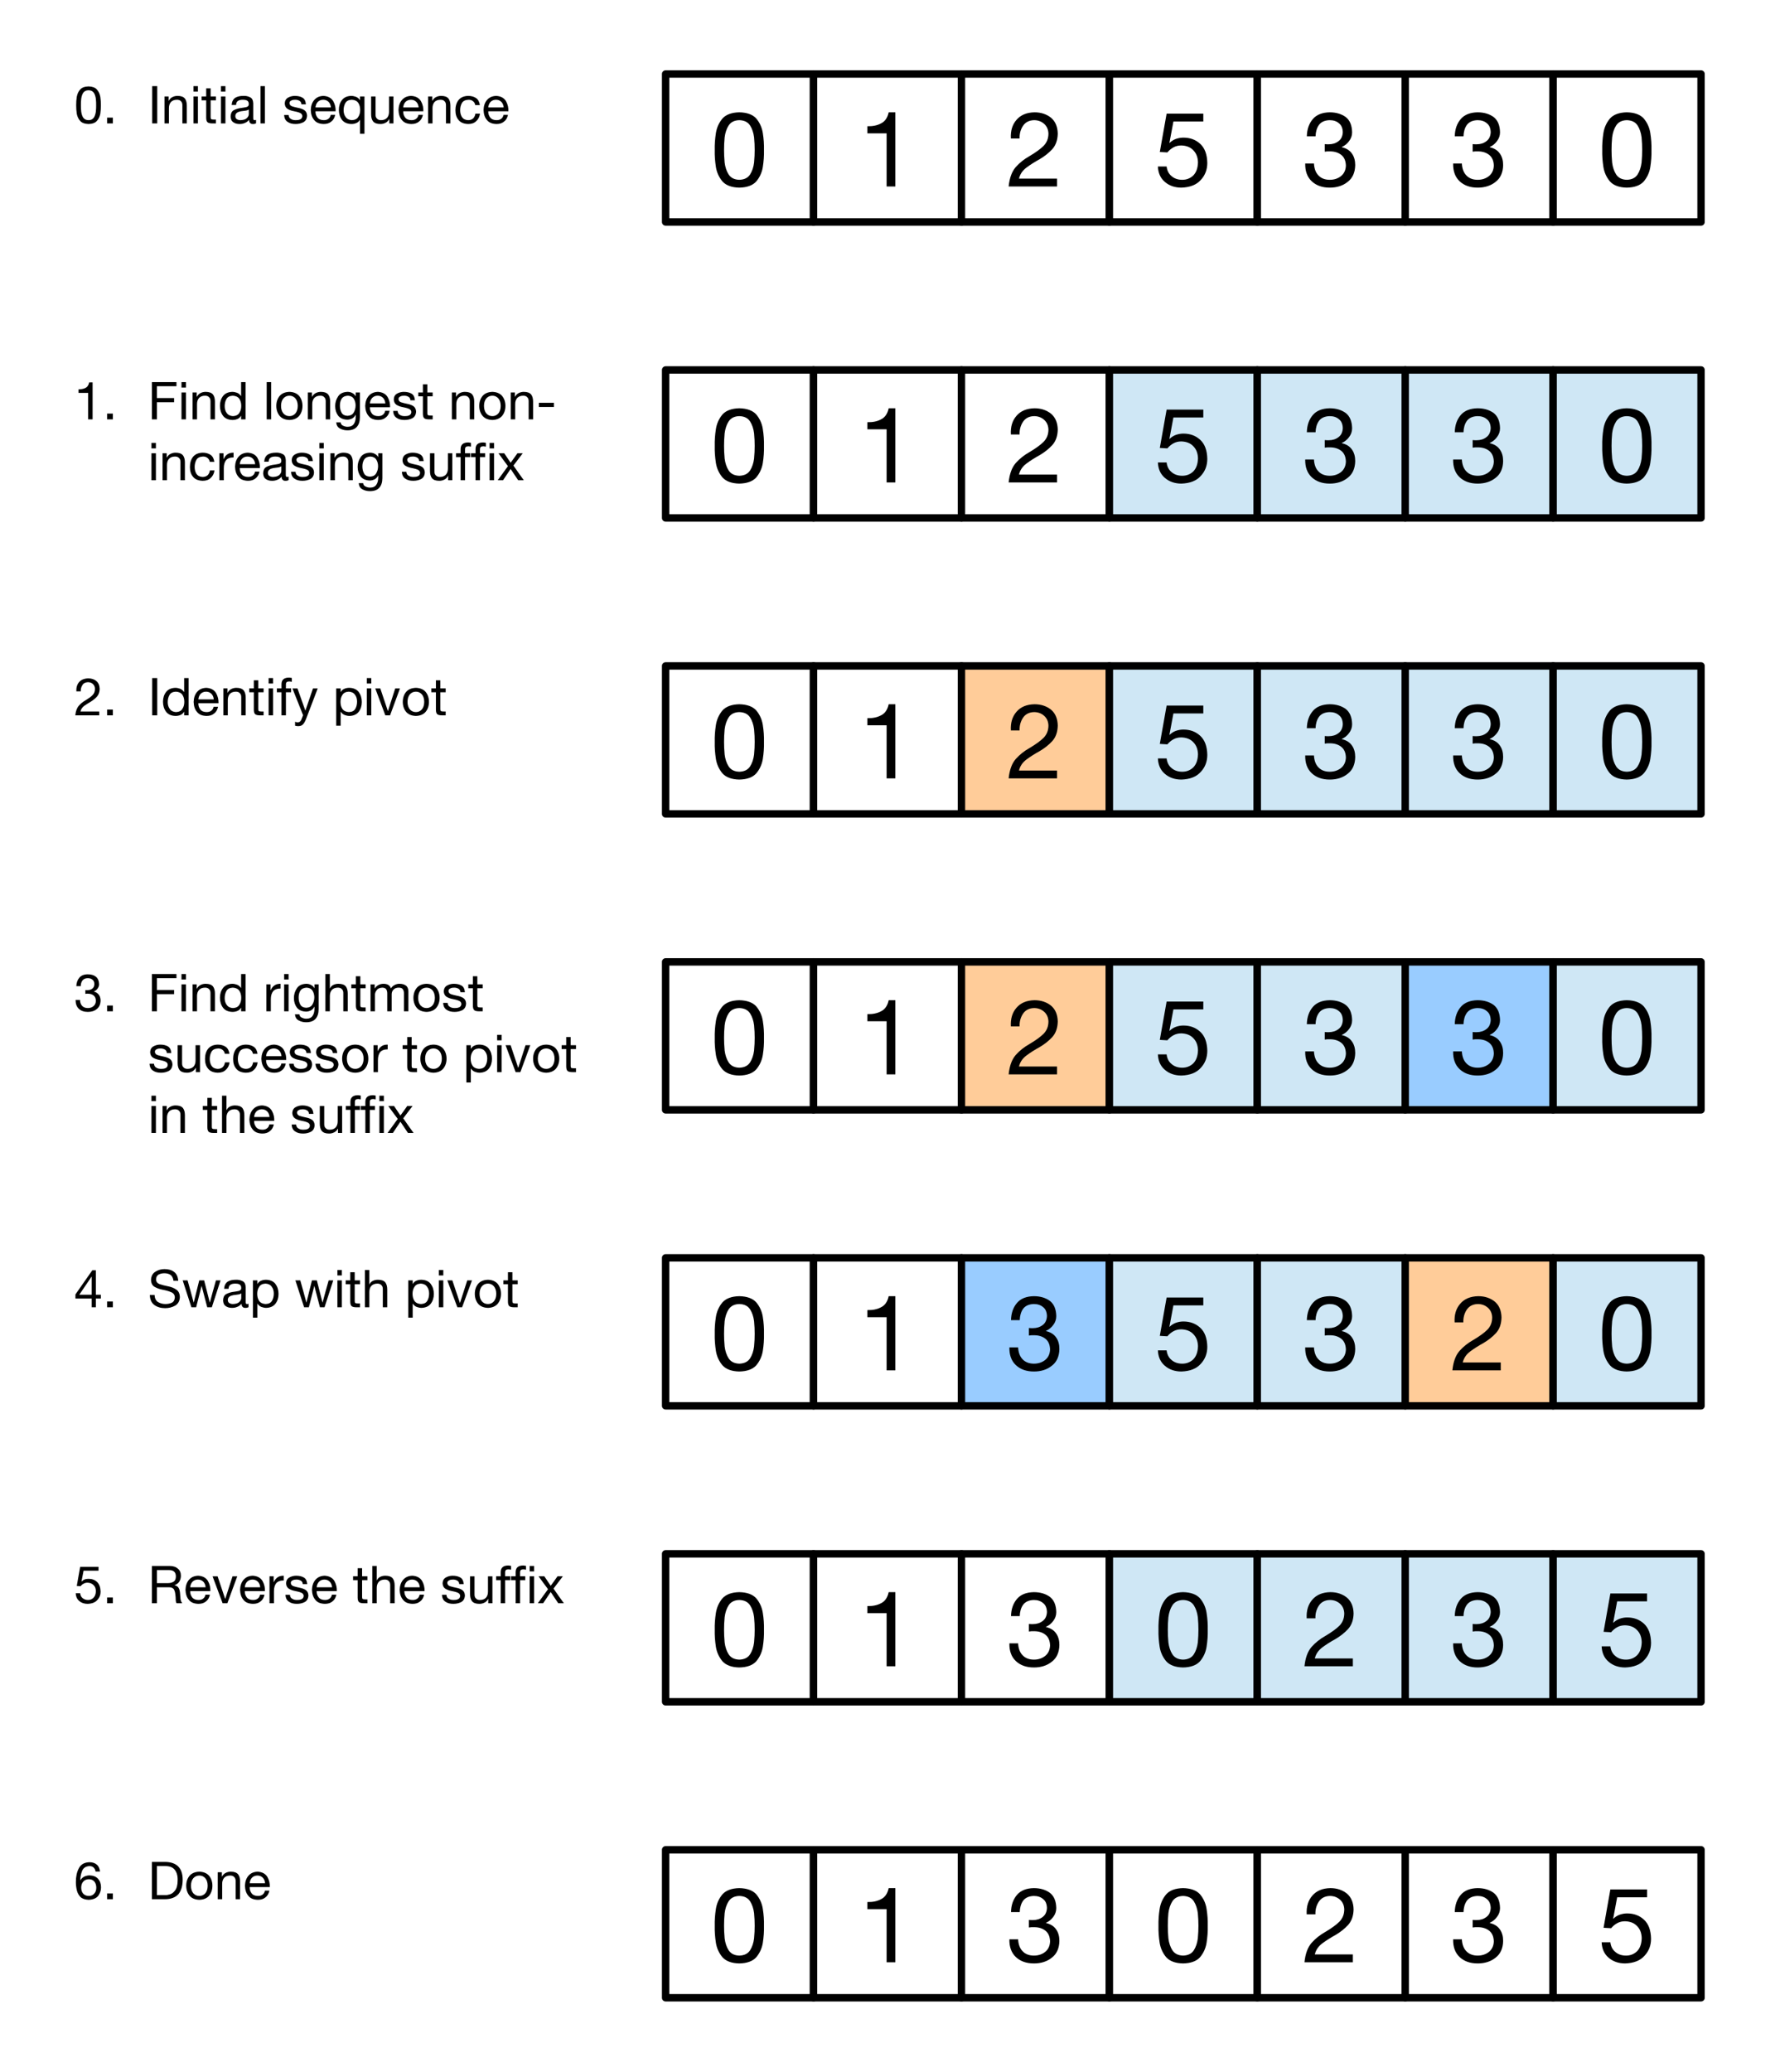 <?xml version="1.0" encoding="UTF-8"?>
<!DOCTYPE svg PUBLIC "-//W3C//DTD SVG 1.1//EN" "http://www.w3.org/Graphics/SVG/1.1/DTD/svg11.dtd">
<!-- Article: https://www.nayuki.io/page/next-lexicographical-permutation-algorithm -->
<svg xmlns="http://www.w3.org/2000/svg" version="1.1" viewBox="0 0 12000 14000" fill="none" stroke="none">
	<rect x="0" y="0" width="12000" height="14000" fill="#FFFFFF"/>
	
	<defs>
		<rect id="sqr" x="4500" y="500" width="1000" height="1000" stroke="#000000" stroke-width="50" stroke-linejoin="round"/>
		<path id="0" fill="#000000" d="M4832,1014C4831,1052,4834,1090,4840,1129,4846,1167,4862,1200,4885,1227,4909,1253,4947,1267,4998,1268,5050,1267,5088,1253,5112,1227,5135,1200,5151,1167,5157,1129,5163,1090,5166,1052,5165,1014,5166,976,5163,937,5157,899,5151,860,5135,827,5112,800,5088,774,5050,760,4998,759,4947,760,4909,774,4885,800,4862,827,4846,860,4840,899,4834,937,4831,976,4832,1014ZM4895,1013C4895,987,4896,959,4899,928,4903,897,4912,870,4926,848,4941,825,4965,813,4998,812,5032,813,5056,825,5071,848,5085,870,5094,897,5098,928,5101,959,5102,987,5102,1013,5102,1039,5101,1068,5098,1099,5094,1130,5085,1157,5071,1179,5056,1202,5032,1214,4998,1215,4965,1214,4941,1202,4926,1179,4912,1157,4903,1130,4899,1099,4896,1068,4895,1039,4895,1013Z"/>
		<path id="1" fill="#000000" d="M5053,759L5008,759C5000,796,4983,821,4956,834,4930,848,4899,854,4864,853L4864,901,4994,901,4994,1260,5053,1260,5053,759Z"/>
		<path id="2" fill="#000000" d="M4893,936C4892,905,4899,877,4915,852,4931,827,4956,813,4991,812,5018,812,5041,821,5059,837,5077,853,5087,875,5088,902,5088,936,5077,963,5056,985,5034,1007,5002,1030,4960,1055,4924,1075,4893,1100,4867,1129,4841,1159,4825,1202,4819,1260L5146,1260,5146,1207,4889,1207C4896,1177,4913,1152,4940,1132,4967,1112,4997,1093,5030,1075,5062,1056,5090,1034,5114,1008,5138,981,5150,947,5151,903,5150,856,5135,821,5106,796,5076,772,5039,759,4994,759,4941,760,4900,777,4872,810,4844,842,4831,884,4834,936L4893,936Z"/>
		<path id="3" fill="#000000" d="M4956,1025C4962,1024,4968,1024,4974,1023,4980,1023,4986,1023,4992,1023,5022,1023,5048,1031,5068,1047,5088,1063,5098,1087,5099,1119,5098,1149,5087,1173,5066,1190,5046,1206,5020,1215,4990,1215,4956,1215,4930,1204,4912,1184,4894,1165,4885,1138,4883,1105L4824,1105C4823,1157,4838,1197,4868,1225,4898,1253,4938,1268,4990,1268,5038,1268,5079,1255,5111,1229,5144,1204,5161,1166,5162,1116,5162,1085,5155,1059,5140,1038,5125,1016,5102,1002,5072,995L5072,993C5092,984,5108,971,5121,953,5134,936,5141,916,5141,894,5140,847,5126,813,5098,791,5069,770,5033,759,4989,759,4939,760,4901,775,4876,804,4850,834,4836,873,4835,921L4894,921C4895,891,4902,865,4917,844,4932,824,4956,813,4989,812,5015,812,5036,819,5052,833,5069,846,5077,866,5078,893,5077,920,5067,941,5049,954,5031,968,5009,975,4983,975,4974,975,4965,975,4956,974L4956,1025Z"/>
		<path id="5" fill="#000000" d="M5135,768L4887,768,4841,1027,4892,1030C4904,1016,4918,1004,4933,996,4949,987,4967,983,4986,983,5020,984,5047,994,5067,1015,5088,1036,5098,1063,5099,1097,5098,1136,5087,1166,5067,1186,5047,1205,5022,1215,4993,1215,4962,1215,4938,1206,4919,1189,4900,1173,4890,1151,4887,1125L4828,1125C4830,1170,4846,1205,4876,1230,4905,1255,4943,1268,4987,1268,5045,1266,5089,1249,5118,1216,5148,1184,5162,1145,5162,1101,5161,1044,5145,1001,5115,973,5084,944,5046,930,5000,930,4983,930,4966,933,4949,939,4933,945,4919,954,4907,966L4906,965,4933,821,5135,821,5135,768Z"/>
		<g id="init-seq">
			<use href="#0" x="0"/>
			<use href="#1" x="1000"/>
			<use href="#2" x="2000"/>
			<use href="#5" x="3000"/>
			<use href="#3" x="4000"/>
			<use href="#3" x="5000"/>
			<use href="#0" x="6000"/>
		</g>
		
		<path id="sla" d="M0,0c-4,2,-7,2,-10,2c-4,0,-7,-2,-8,-5c-1,-3,-1,-8,-1,-15l0,-94c-1,-21,-8,-35,-22,-41c-14,-7,-29,-10,-46,-9c-21,0,-39,4,-54,13c-14,10,-22,25,-24,48l30,0c1,-14,5,-23,14,-28c8,-5,19,-7,32,-7c10,0,19,1,27,5c9,4,13,13,13,25c0,11,-6,17,-18,20c-12,2,-26,5,-43,7c-16,3,-30,8,-43,15c-12,8,-18,21,-19,41c1,18,6,31,18,39c11,8,25,12,43,12c12,0,24,-2,35,-7c11,-4,20,-11,29,-21c0,10,2,17,7,21c4,5,10,7,18,7c5,0,9,0,12,-1c4,-1,7,-2,10,-4l0,-23zM-49,-39c0,9,-4,18,-13,27c-9,9,-23,13,-43,14c-9,0,-17,-2,-24,-6c-7,-4,-11,-11,-11,-21c0,-11,4,-18,11,-23c7,-5,15,-8,26,-10c10,-1,20,-3,30,-4c10,-1,18,-4,24,-8l0,31z"/>
		<path id="slc" d="M0,0c-3,-21,-11,-37,-25,-47c-15,-10,-33,-15,-54,-15c-29,1,-50,10,-65,28c-14,18,-21,41,-21,69c0,28,7,50,22,67c14,17,36,25,64,26c23,0,41,-6,54,-19c14,-12,23,-29,26,-51l-31,0c-2,13,-7,24,-15,32c-9,8,-20,12,-35,12c-19,-1,-32,-8,-41,-21c-8,-13,-12,-28,-12,-46c0,-19,4,-35,12,-49c8,-14,23,-21,45,-22c12,0,22,3,30,10c8,6,13,15,15,26l31,0z"/>
		<path id="sld" d="M0,0l-30,0l0,94l-1,0c-7,-10,-16,-18,-27,-22c-11,-4,-22,-6,-32,-6c-27,1,-48,10,-62,28c-14,18,-21,40,-21,66c0,27,7,49,21,68c14,18,35,27,63,28c13,0,24,-2,35,-7c10,-4,18,-12,23,-21l1,0l0,24l30,0l0,-252zM-141,163c0,-19,4,-35,12,-49c8,-14,22,-21,43,-22c20,1,35,8,44,21c9,13,13,30,13,48c0,18,-4,34,-13,47c-8,14,-23,21,-43,22c-19,-1,-33,-8,-42,-21c-10,-13,-14,-29,-14,-46z"/>
		<path id="sle" d="M0,0c-2,12,-8,21,-16,27c-8,6,-18,9,-31,9c-19,0,-34,-6,-43,-18c-9,-12,-14,-26,-13,-42l136,0c1,-24,-4,-46,-16,-68c-13,-22,-35,-34,-66,-36c-26,1,-46,9,-62,27c-15,17,-23,40,-24,68c1,28,8,51,23,68c14,18,35,26,64,27c21,0,38,-5,51,-16c14,-10,23,-26,27,-46l-30,0zM-103,-50c1,-14,6,-27,15,-37c9,-9,21,-15,37,-15c15,0,27,5,37,15c9,10,14,22,15,37l-104,0z"/>
		<path id="slf" d="M0,0l30,0l0,-156l35,0l0,-26l-35,0l0,-26c0,-8,2,-14,6,-17c4,-3,10,-4,17,-4c3,0,5,0,8,1c3,0,6,1,9,1l0,-25c-3,-1,-6,-2,-10,-2c-3,-1,-7,-1,-10,-1c-16,0,-29,4,-37,11c-9,8,-13,19,-13,34l0,28l-31,0l0,26l31,0l0,156z"/>
		<path id="slg" d="M0,0l-28,0l0,26l0,0c-6,-10,-13,-17,-23,-22c-9,-5,-20,-8,-32,-8c-31,1,-53,12,-65,32c-13,20,-19,41,-19,64c0,26,7,47,20,65c14,17,34,26,62,27c11,0,22,-3,33,-8c10,-6,18,-14,23,-25l1,0l0,12c0,21,-4,37,-13,50c-8,12,-22,19,-42,19c-10,0,-20,-2,-30,-7c-10,-4,-16,-12,-17,-23l-30,0c2,20,10,34,26,42c15,8,31,12,50,12c28,0,50,-8,63,-23c14,-15,21,-37,21,-66l0,-167zM-84,158c-19,-1,-33,-8,-40,-22c-8,-15,-11,-30,-11,-48c0,-18,4,-33,12,-46c9,-13,23,-19,42,-20c18,1,32,8,40,21c8,13,12,28,12,44c0,18,-4,34,-13,49c-8,14,-22,21,-42,22z"/>
		<path id="slh" d="M0,0l30,0l0,-103c0,-17,4,-30,13,-41c9,-10,23,-16,41,-16c12,0,21,3,27,10c7,6,10,15,10,27l0,123l30,0l0,-120c0,-20,-4,-36,-13,-48c-10,-12,-26,-18,-50,-18c-11,0,-22,2,-33,7c-11,5,-19,13,-24,24l-1,0l0,-97l-30,0l0,252z"/>
		<path id="sli" d="M0,0c-10,0,-20,0,-30,0c0,12,0,25,0,37c10,0,20,0,30,0c0,-12,0,-25,0,-37zM-30,252c10,0,20,0,30,0c0,-61,0,-121,0,-182c-10,0,-20,0,-30,0c0,61,0,121,0,182z"/>
		<path id="sll" d="M0,0c10,0,20,0,30,0c0,-84,0,-168,0,-252c-10,0,-20,0,-30,0c0,84,0,168,0,252z"/>
		<path id="slm" d="M0,0l30,0l0,-114c0,-7,3,-17,11,-28c7,-11,20,-17,38,-18c13,0,22,4,27,11c5,8,7,17,7,29l0,120l30,0l0,-114c0,-14,4,-25,13,-33c8,-9,20,-13,35,-13c14,0,24,4,28,12c5,7,7,17,7,28l0,120l30,0l0,-134c0,-18,-6,-32,-17,-40c-11,-8,-25,-12,-44,-12c-12,0,-22,3,-32,8c-10,5,-19,13,-25,23c-4,-11,-10,-19,-19,-24c-9,-5,-20,-7,-31,-7c-13,0,-24,3,-34,8c-10,5,-18,12,-25,23l-1,0l0,-27l-28,0l0,182z"/>
		<path id="sln" d="M0,0l30,0l0,-103c0,-17,4,-30,13,-41c9,-10,23,-16,41,-16c12,0,21,3,27,10c7,6,10,15,10,27l0,123l30,0l0,-120c0,-20,-4,-36,-13,-48c-10,-12,-26,-18,-50,-18c-13,0,-24,3,-34,8c-11,5,-19,14,-25,25l-1,0l0,-29l-28,0l0,182z"/>
		<path id="slo" d="M0,0c0,27,8,50,23,68c15,17,37,26,66,27c28,-1,50,-10,65,-27c15,-18,23,-41,23,-68c0,-27,-8,-50,-23,-68c-15,-17,-37,-26,-65,-27c-29,1,-51,10,-66,27c-15,18,-23,41,-23,68zM32,0c0,-22,6,-39,16,-51c11,-12,24,-18,41,-18c16,0,29,6,40,18c10,12,16,29,16,51c0,22,-6,39,-16,51c-11,12,-24,18,-40,18c-17,0,-30,-6,-41,-18c-10,-12,-16,-29,-16,-51z"/>
		<path id="slp" d="M0,0l30,0l0,-94l1,0c7,10,16,18,27,22c11,4,22,6,32,6c27,-1,48,-10,62,-28c14,-18,21,-40,21,-66c0,-27,-7,-49,-21,-68c-14,-18,-35,-27,-63,-28c-13,0,-24,2,-35,7c-10,4,-18,12,-23,21l-1,0l0,-24l-30,0l0,252zM141,-163c0,19,-4,35,-12,49c-8,14,-22,21,-43,22c-20,-1,-35,-8,-44,-21c-9,-13,-13,-30,-13,-48c0,-18,4,-34,13,-47c8,-14,23,-21,43,-22c19,1,33,8,42,21c10,13,14,29,14,46z"/>
		<path id="slq" d="M0,0l-30,0l0,24l-1,0c-7,-10,-16,-18,-27,-22c-11,-4,-22,-6,-32,-6c-27,1,-48,10,-62,28c-14,18,-21,40,-21,66c0,27,7,49,21,68c14,18,35,27,63,28c13,0,24,-2,35,-7c10,-4,18,-12,23,-21l1,0l0,94l30,0l0,-252zM-141,93c0,-19,4,-35,12,-49c8,-14,22,-21,43,-22c20,1,35,8,44,21c9,13,13,30,13,48c0,18,-4,34,-13,47c-8,14,-23,21,-43,22c-19,-1,-33,-8,-42,-21c-10,-13,-14,-29,-14,-46z"/>
		<path id="slr" d="M0,0l30,0l0,-81c0,-23,5,-41,15,-54c10,-12,27,-19,51,-19l0,-32c-16,0,-30,3,-40,10c-11,7,-20,18,-27,33l-1,0l0,-39l-28,0l0,182z"/>
		<path id="sls" d="M0,0c1,22,9,38,24,47c14,10,32,14,53,14c20,0,37,-4,53,-12c16,-9,24,-24,25,-45c-1,-17,-7,-29,-19,-37c-11,-7,-25,-12,-41,-15c-14,-3,-28,-6,-40,-10c-12,-4,-18,-11,-19,-22c0,-9,5,-15,13,-18c7,-4,16,-5,26,-5c10,0,19,2,28,7c8,4,13,12,14,24l30,0c-2,-22,-9,-37,-23,-45c-14,-8,-31,-12,-52,-12c-16,0,-32,4,-46,12c-14,8,-21,21,-22,39c1,17,7,29,19,37c12,7,25,12,41,15c15,3,29,6,41,11c11,4,18,12,18,23c-1,11,-6,18,-15,22c-9,4,-19,5,-29,5c-13,0,-24,-2,-33,-8c-10,-5,-15,-14,-16,-27l-30,0z"/>
		<path id="slt" d="M0,0l-30,0l0,55l-31,0l0,26l31,0l0,117c0,16,3,26,10,32c7,5,18,7,33,7l23,0l0,-26l-13,0c-10,0,-16,-1,-19,-3c-3,-2,-4,-7,-4,-13l0,-114l36,0l0,-26l-36,0l0,-55z"/>
		<path id="slu" d="M0,0l-30,0l0,103c0,17,-4,30,-13,41c-9,10,-23,16,-41,16c-12,0,-21,-3,-27,-10c-7,-6,-10,-15,-10,-27l0,-123l-30,0l0,120c0,20,4,36,13,48c10,12,26,18,50,18c13,0,24,-3,34,-8c11,-5,19,-14,25,-25l1,0l0,29l28,0l0,-182z"/>
		<path id="slv" d="M0,0c-11,0,-21,0,-32,0c-16,51,-33,101,-49,152c-1,0,-1,0,-1,0c-17,-51,-34,-101,-51,-152c-11,0,-23,0,-34,0c23,61,45,121,68,182c11,0,21,0,32,0c22,-61,45,-121,67,-182z"/>
		<path id="slw" d="M0,0c-11,0,-21,0,-31,0c-14,50,-28,99,-41,149c0,0,-1,0,-1,0c-13,-50,-25,-99,-38,-149c-11,0,-22,0,-33,0c-12,50,-25,99,-37,149c0,0,0,0,-1,0c-13,-50,-27,-99,-41,-149c-11,0,-22,0,-33,0c20,61,39,121,59,182c10,0,21,0,32,0c12,-48,25,-97,37,-145c0,0,0,0,0,0c13,48,25,97,38,145c10,0,21,0,31,0c20,-61,39,-121,59,-182z"/>
		<path id="slx" d="M0,0c12,0,24,0,36,0c17,-25,34,-51,51,-76c17,25,34,51,51,76c12,0,25,0,38,0c-24,-33,-47,-66,-70,-99c21,-28,42,-55,63,-83c-12,0,-24,0,-36,0c-15,21,-30,43,-46,64c-14,-21,-29,-43,-43,-64c-13,0,-26,0,-39,0c21,29,42,58,64,87c-23,31,-46,63,-69,95z"/>
		<path id="sly" d="M0,0l-32,0l-51,149l-1,0l-53,-149l-34,0l72,181l-12,31c-3,6,-6,10,-10,13c-4,3,-9,4,-15,4c-3,0,-6,0,-9,-1c-3,-1,-5,-2,-8,-3l0,27c3,1,7,2,10,2c4,1,7,1,11,1c13,0,23,-3,31,-11c8,-7,15,-20,22,-37l79,-207z"/>
		<path id="sn0" d="M0,0c0,-13,0,-27,2,-43c2,-15,6,-29,13,-40c8,-12,20,-18,37,-18c16,0,28,6,36,18c7,11,11,25,13,40c2,16,2,30,2,43c0,13,0,27,-2,43c-2,15,-6,29,-13,40c-8,12,-20,18,-36,18c-17,0,-29,-6,-37,-18c-7,-11,-11,-25,-13,-40c-2,-16,-2,-30,-2,-43zM-32,0c0,19,1,38,4,58c4,19,11,35,23,48c12,14,31,20,57,21c25,-1,44,-7,56,-21c12,-13,19,-29,23,-48c3,-20,4,-39,4,-58c0,-19,-1,-38,-4,-57c-4,-20,-11,-36,-23,-49c-12,-14,-31,-20,-56,-21c-26,1,-45,7,-57,21c-12,13,-19,29,-23,49c-3,19,-4,38,-4,57z"/>
		<path id="sn1" d="M0,0l-23,0c-4,19,-12,31,-26,38c-13,6,-28,9,-46,9l0,24l65,0l0,179l30,0l0,-250z"/>
		<path id="sn2" d="M0,0c-1,-15,3,-30,11,-42c7,-13,20,-19,37,-20c14,0,25,4,34,12c9,9,14,19,14,33c0,17,-5,31,-16,42c-10,11,-26,22,-47,35c-18,10,-33,22,-46,37c-13,15,-21,36,-24,65l162,0l0,-26l-127,0c3,-15,12,-28,25,-38c14,-9,28,-19,44,-28c16,-10,30,-21,42,-34c12,-13,18,-31,19,-52c-1,-24,-8,-42,-23,-54c-14,-12,-33,-18,-55,-18c-26,1,-47,9,-61,25c-14,16,-20,37,-19,63l30,0z"/>
		<path id="sn3" d="M0,0c3,0,6,-1,9,-1c3,0,6,0,9,0c15,0,28,4,38,12c10,8,15,20,15,36c0,16,-6,28,-16,36c-10,9,-23,13,-38,13c-17,0,-30,-5,-39,-15c-9,-10,-14,-24,-14,-40l-30,0c0,26,7,46,22,60c15,14,35,21,61,21c24,0,44,-6,60,-19c17,-13,25,-32,26,-57c0,-15,-4,-29,-11,-39c-8,-11,-19,-19,-34,-22l0,-1c10,-4,18,-11,25,-20c6,-8,10,-18,10,-29c-1,-23,-8,-40,-22,-51c-14,-11,-32,-16,-55,-16c-25,0,-44,8,-56,22c-13,15,-20,34,-21,58l30,0c0,-15,4,-28,11,-38c8,-10,20,-16,36,-16c13,0,24,3,32,10c9,7,13,17,13,30c0,14,-5,24,-14,31c-9,7,-21,10,-34,10c-4,0,-8,0,-13,0l0,25z"/>
		<path id="sn4" d="M0,0c-8,0,-16,0,-24,0c-38,54,-76,108,-114,163c0,9,0,18,0,28c37,0,73,0,110,0c0,20,0,39,0,59c9,0,19,0,28,0c0,-20,0,-39,0,-59c11,0,23,0,34,0c0,-9,0,-17,0,-26c-11,0,-23,0,-34,0c0,-55,0,-110,0,-165zM-112,165c28,-41,56,-82,83,-122c1,0,1,0,1,0c0,40,0,81,0,122c-28,0,-56,0,-84,0z"/>
		<path id="sn5" d="M0,0l-124,0l-23,129l25,2c6,-7,13,-13,21,-17c8,-5,17,-7,26,-7c17,0,31,6,41,16c11,10,16,24,16,41c0,20,-6,35,-16,45c-10,10,-22,15,-37,15c-15,0,-28,-5,-37,-13c-10,-8,-15,-19,-16,-33l-30,0c1,23,9,41,24,53c15,13,34,19,56,19c29,-1,51,-9,66,-26c15,-16,22,-35,22,-57c-1,-29,-9,-51,-24,-65c-15,-14,-34,-21,-57,-21c-9,0,-18,1,-26,4c-8,3,-15,8,-21,14l-1,-1l14,-72l101,0l0,-26z"/>
		<path id="sn6" d="M0,0c-2,-20,-9,-36,-21,-46c-12,-11,-29,-17,-50,-17c-35,1,-59,15,-72,41c-14,26,-20,57,-20,93c0,18,2,36,6,54c4,19,13,34,25,47c13,12,31,18,55,19c31,-1,53,-11,66,-28c12,-18,18,-36,18,-56c0,-24,-7,-43,-20,-58c-14,-15,-32,-22,-57,-23c-13,0,-25,3,-36,8c-10,5,-19,13,-26,24l-1,0c0,-21,4,-41,12,-62c8,-20,24,-31,49,-33c12,0,22,3,29,10c7,7,12,16,13,27l30,0zM-75,52c17,0,29,6,38,17c8,11,12,24,12,40c0,16,-4,29,-13,39c-9,11,-21,17,-37,17c-17,0,-30,-6,-39,-16c-9,-11,-13,-24,-13,-40c0,-16,4,-30,13,-40c9,-11,22,-17,39,-17z"/>
		<path id="sph" d="M0,0c34,0,68,0,102,0c0,-9,0,-19,0,-28c-34,0,-68,0,-102,0c0,9,0,19,0,28z"/>
		<path id="spp" d="M0,0c13,0,26,0,39,0c0,-13,0,-26,0,-39c-13,0,-26,0,-39,0c0,13,0,26,0,39z"/>
		<path id="sud" d="M0,0l56,0c31,0,52,9,65,26c13,17,20,40,19,71c0,30,-6,53,-17,67c-10,14,-22,23,-35,27c-13,4,-24,6,-32,5l-56,0l0,-196zM-34,224l87,0c41,0,72,-12,92,-34c19,-23,29,-56,29,-98c0,-41,-11,-71,-32,-91c-20,-19,-50,-29,-89,-29l-87,0l0,252z"/>
		<path id="suf" d="M0,0c11,0,23,0,34,0c0,-39,0,-77,0,-116c38,0,77,0,116,0c0,-9,0,-19,0,-28c-39,0,-78,0,-116,0c0,-27,0,-53,0,-80c44,0,88,0,132,0c0,-9,0,-19,0,-28c-55,0,-111,0,-166,0c0,84,0,168,0,252z"/>
		<path id="sui" d="M0,0c11,0,23,0,34,0c0,-84,0,-168,0,-252c-11,0,-23,0,-34,0c0,84,0,168,0,252z"/>
		<path id="sur" d="M0,0l34,0l0,-108l82,0c16,0,26,5,32,13c5,9,9,20,10,33c2,12,3,25,3,36c0,12,2,20,6,26l38,0c-7,-9,-11,-20,-12,-32c-1,-13,-2,-25,-3,-38c-1,-12,-4,-24,-9,-33c-5,-9,-15,-16,-29,-19l0,0c15,-5,26,-13,33,-24c7,-11,11,-25,11,-40c0,-21,-7,-37,-21,-48c-13,-12,-32,-18,-56,-18l-119,0l0,252zM34,-136l0,-88l83,0c16,0,27,4,35,12c7,8,10,18,10,31c0,18,-6,30,-17,36c-11,7,-25,9,-41,9l-70,0z"/>
		<path id="sus" d="M0,0c-2,-27,-11,-47,-28,-60c-17,-13,-38,-19,-65,-19c-23,0,-44,6,-62,18c-18,11,-28,30,-29,55c1,23,9,39,26,48c16,9,34,15,55,19c21,4,39,9,55,16c16,6,24,18,25,34c-1,18,-7,30,-20,37c-13,6,-28,9,-44,9c-19,0,-36,-5,-51,-14c-14,-10,-21,-26,-22,-47l-32,0c1,31,11,53,31,68c20,14,44,21,73,21c24,0,47,-6,67,-17c20,-12,31,-31,32,-58c-1,-24,-9,-41,-25,-51c-16,-11,-35,-18,-56,-22c-21,-4,-39,-9,-55,-14c-16,-6,-24,-16,-25,-31c0,-16,6,-27,17,-34c12,-6,24,-9,39,-9c17,0,32,4,43,12c10,8,17,22,19,39l32,0z"/>
	</defs>
	
	<g transform="translate(0 0)">
		<use href="#sqr" x="0" fill="#FFFFFF"/>
		<use href="#sqr" x="1000" fill="#FFFFFF"/>
		<use href="#sqr" x="2000" fill="#FFFFFF"/>
		<use href="#sqr" x="3000" fill="#FFFFFF"/>
		<use href="#sqr" x="4000" fill="#FFFFFF"/>
		<use href="#sqr" x="5000" fill="#FFFFFF"/>
		<use href="#sqr" x="6000" fill="#FFFFFF"/>
		<use href="#init-seq"/>
	</g>
	<g transform="translate(0 2000)">
		<use href="#sqr" x="0" fill="#FFFFFF"/>
		<use href="#sqr" x="1000" fill="#FFFFFF"/>
		<use href="#sqr" x="2000" fill="#FFFFFF"/>
		<use href="#sqr" x="3000" fill="#CFE7F5"/>
		<use href="#sqr" x="4000" fill="#CFE7F5"/>
		<use href="#sqr" x="5000" fill="#CFE7F5"/>
		<use href="#sqr" x="6000" fill="#CFE7F5"/>
		<use href="#init-seq"/>
	</g>
	<g transform="translate(0 4000)">
		<use href="#sqr" x="0" fill="#FFFFFF"/>
		<use href="#sqr" x="1000" fill="#FFFFFF"/>
		<use href="#sqr" x="2000" fill="#FFCC99"/>
		<use href="#sqr" x="3000" fill="#CFE7F5"/>
		<use href="#sqr" x="4000" fill="#CFE7F5"/>
		<use href="#sqr" x="5000" fill="#CFE7F5"/>
		<use href="#sqr" x="6000" fill="#CFE7F5"/>
		<use href="#init-seq"/>
	</g>
	<g transform="translate(0 6000)">
		<use href="#sqr" x="0" fill="#FFFFFF"/>
		<use href="#sqr" x="1000" fill="#FFFFFF"/>
		<use href="#sqr" x="2000" fill="#FFCC99"/>
		<use href="#sqr" x="3000" fill="#CFE7F5"/>
		<use href="#sqr" x="4000" fill="#CFE7F5"/>
		<use href="#sqr" x="5000" fill="#99CCFF"/>
		<use href="#sqr" x="6000" fill="#CFE7F5"/>
		<use href="#init-seq"/>
	</g>
	<g transform="translate(0 8000)">
		<use href="#sqr" x="0" fill="#FFFFFF"/>
		<use href="#sqr" x="1000" fill="#FFFFFF"/>
		<use href="#sqr" x="2000" fill="#99CCFF"/>
		<use href="#sqr" x="3000" fill="#CFE7F5"/>
		<use href="#sqr" x="4000" fill="#CFE7F5"/>
		<use href="#sqr" x="5000" fill="#FFCC99"/>
		<use href="#sqr" x="6000" fill="#CFE7F5"/>
		<use href="#0" x="0"/>
		<use href="#1" x="1000"/>
		<use href="#3" x="2000"/>
		<use href="#5" x="3000"/>
		<use href="#3" x="4000"/>
		<use href="#2" x="5000"/>
		<use href="#0" x="6000"/>
	</g>
	<g transform="translate(0 10000)">
		<use href="#sqr" x="0" fill="#FFFFFF"/>
		<use href="#sqr" x="1000" fill="#FFFFFF"/>
		<use href="#sqr" x="2000" fill="#FFFFFF"/>
		<use href="#sqr" x="3000" fill="#CFE7F5"/>
		<use href="#sqr" x="4000" fill="#CFE7F5"/>
		<use href="#sqr" x="5000" fill="#CFE7F5"/>
		<use href="#sqr" x="6000" fill="#CFE7F5"/>
		<use href="#0" x="0"/>
		<use href="#1" x="1000"/>
		<use href="#3" x="2000"/>
		<use href="#0" x="3000"/>
		<use href="#2" x="4000"/>
		<use href="#3" x="5000"/>
		<use href="#5" x="6000"/>
	</g>
	<g transform="translate(0 12000)">
		<use href="#sqr" x="0" fill="#FFFFFF"/>
		<use href="#sqr" x="1000" fill="#FFFFFF"/>
		<use href="#sqr" x="2000" fill="#FFFFFF"/>
		<use href="#sqr" x="3000" fill="#FFFFFF"/>
		<use href="#sqr" x="4000" fill="#FFFFFF"/>
		<use href="#sqr" x="5000" fill="#FFFFFF"/>
		<use href="#sqr" x="6000" fill="#FFFFFF"/>
		<use href="#0" x="0"/>
		<use href="#1" x="1000"/>
		<use href="#3" x="2000"/>
		<use href="#0" x="3000"/>
		<use href="#2" x="4000"/>
		<use href="#3" x="5000"/>
		<use href="#5" x="6000"/>
	</g>
	
	<g fill="#000000">
		<use href="#sla" x="1680" y="8810"/>
		<use href="#sla" x="1731" y="810"/>
		<use href="#sla" x="1951" y="3221"/>
		<use href="#slc" x="1449" y="3121"/>
		<use href="#slc" x="1551" y="7121"/>
		<use href="#slc" x="1741" y="7121"/>
		<use href="#slc" x="3244" y="710"/>
		<use href="#sld" x="1275" y="4582"/>
		<use href="#sld" x="1660" y="2582"/>
		<use href="#sld" x="1660" y="6582"/>
		<use href="#sle" x="1389" y="10776"/>
		<use href="#sle" x="1444" y="4776"/>
		<use href="#sle" x="1724" y="3187"/>
		<use href="#sle" x="1758" y="10776"/>
		<use href="#sle" x="1791" y="12776"/>
		<use href="#sle" x="1821" y="7598"/>
		<use href="#sle" x="1902" y="7187"/>
		<use href="#sle" x="2236" y="776"/>
		<use href="#sle" x="2244" y="10776"/>
		<use href="#sle" x="2604" y="2776"/>
		<use href="#sle" x="2829" y="776"/>
		<use href="#sle" x="2837" y="10776"/>
		<use href="#sle" x="3404" y="776"/>
		<use href="#slf" x="1903" y="4834"/>
		<use href="#slf" x="2369" y="7656"/>
		<use href="#slf" x="2470" y="7656"/>
		<use href="#slf" x="3114" y="3245"/>
		<use href="#slf" x="3215" y="3245"/>
		<use href="#slf" x="3385" y="10834"/>
		<use href="#slf" x="3486" y="10834"/>
		<use href="#slg" x="2154" y="6652"/>
		<use href="#slg" x="2433" y="2652"/>
		<use href="#slg" x="2585" y="3063"/>
		<use href="#slh" x="1501" y="7656"/>
		<use href="#slh" x="2200" y="6834"/>
		<use href="#slh" x="2467" y="8834"/>
		<use href="#slh" x="2517" y="10834"/>
		<use href="#sli" x="1054" y="2993"/>
		<use href="#sli" x="1054" y="7404"/>
		<use href="#sli" x="1257" y="2582"/>
		<use href="#sli" x="1257" y="6582"/>
		<use href="#sli" x="1338" y="582"/>
		<use href="#sli" x="1524" y="582"/>
		<use href="#sli" x="1846" y="4582"/>
		<use href="#sli" x="1951" y="6582"/>
		<use href="#sli" x="2189" y="2993"/>
		<use href="#sli" x="2311" y="8582"/>
		<use href="#sli" x="2510" y="4582"/>
		<use href="#sli" x="2595" y="7404"/>
		<use href="#sli" x="2997" y="8582"/>
		<use href="#sli" x="3340" y="2993"/>
		<use href="#sli" x="3391" y="6993"/>
		<use href="#sli" x="3611" y="10582"/>
		<use href="#sll" x="1761" y="834"/>
		<use href="#sll" x="1803" y="2834"/>
		<use href="#slm" x="2505" y="6834"/>
		<use href="#sln" x="1099" y="3245"/>
		<use href="#sln" x="1099" y="7656"/>
		<use href="#sln" x="1112" y="834"/>
		<use href="#sln" x="1302" y="2834"/>
		<use href="#sln" x="1302" y="6834"/>
		<use href="#sln" x="1472" y="12834"/>
		<use href="#sln" x="1510" y="4834"/>
		<use href="#sln" x="2081" y="2834"/>
		<use href="#sln" x="2234" y="3245"/>
		<use href="#sln" x="2894" y="834"/>
		<use href="#sln" x="3055" y="2834"/>
		<use href="#sln" x="3453" y="2834"/>
		<use href="#slo" x="1259" y="12743"/>
		<use href="#slo" x="1868" y="2743"/>
		<use href="#slo" x="2313" y="7154"/>
		<use href="#slo" x="2723" y="4743"/>
		<use href="#slo" x="2795" y="6743"/>
		<use href="#slo" x="2842" y="7154"/>
		<use href="#slo" x="3210" y="8743"/>
		<use href="#slo" x="3240" y="2743"/>
		<use href="#slo" x="3604" y="7154"/>
		<use href="#slp" x="1710" y="8904"/>
		<use href="#slp" x="2273" y="4904"/>
		<use href="#slp" x="2760" y="8904"/>
		<use href="#slp" x="3153" y="7315"/>
		<use href="#slq" x="2464" y="652"/>
		<use href="#slr" x="1483" y="3245"/>
		<use href="#slr" x="1801" y="6834"/>
		<use href="#slr" x="1822" y="10834"/>
		<use href="#slr" x="2525" y="7245"/>
		<use href="#sls" x="1011" y="7188"/>
		<use href="#sls" x="1921" y="777"/>
		<use href="#sls" x="1930" y="10777"/>
		<use href="#sls" x="1955" y="7188"/>
		<use href="#sls" x="1968" y="3188"/>
		<use href="#sls" x="1972" y="7599"/>
		<use href="#sls" x="2133" y="7188"/>
		<use href="#sls" x="2658" y="2777"/>
		<use href="#sls" x="2717" y="3188"/>
		<use href="#sls" x="2988" y="10777"/>
		<use href="#sls" x="2996" y="6777"/>
		<use href="#slt" x="1424" y="597"/>
		<use href="#slt" x="1432" y="7419"/>
		<use href="#slt" x="1746" y="4597"/>
		<use href="#slt" x="2398" y="8597"/>
		<use href="#slt" x="2436" y="6597"/>
		<use href="#slt" x="2448" y="10597"/>
		<use href="#slt" x="2783" y="7008"/>
		<use href="#slt" x="2889" y="2597"/>
		<use href="#slt" x="2977" y="4597"/>
		<use href="#slt" x="3227" y="6597"/>
		<use href="#slt" x="3464" y="8597"/>
		<use href="#slt" x="3858" y="7008"/>
		<use href="#slu" x="1352" y="7063"/>
		<use href="#slu" x="2313" y="7474"/>
		<use href="#slu" x="2660" y="652"/>
		<use href="#slu" x="3058" y="3063"/>
		<use href="#slu" x="3329" y="10652"/>
		<use href="#slv" x="1604" y="10652"/>
		<use href="#slv" x="2704" y="4652"/>
		<use href="#slv" x="3191" y="8652"/>
		<use href="#slv" x="3585" y="7063"/>
		<use href="#slw" x="1491" y="8652"/>
		<use href="#slw" x="2253" y="8652"/>
		<use href="#slx" x="2620" y="7656"/>
		<use href="#slx" x="3365" y="3245"/>
		<use href="#slx" x="3636" y="10834"/>
		<use href="#sly" x="2148" y="4652"/>
		<use href="#sn0" x="547" y="711"/>
		<use href="#sn1" x="626" y="2584"/>
		<use href="#sn2" x="546" y="4672"/>
		<use href="#sn3" x="577" y="6716"/>
		<use href="#sn4" x="648" y="8584"/>
		<use href="#sn5" x="666" y="10588"/>
		<use href="#sn6" x="676" y="12647"/>
		<use href="#sph" x="3643" y="2750"/>
		<use href="#spp" x="724" y="834"/>
		<use href="#spp" x="724" y="2834"/>
		<use href="#spp" x="724" y="4834"/>
		<use href="#spp" x="724" y="6834"/>
		<use href="#spp" x="724" y="8834"/>
		<use href="#spp" x="724" y="10834"/>
		<use href="#spp" x="724" y="12834"/>
		<use href="#sud" x="1061" y="12610"/>
		<use href="#suf" x="1027" y="2834"/>
		<use href="#suf" x="1027" y="6834"/>
		<use href="#sui" x="1029" y="834"/>
		<use href="#sui" x="1029" y="4834"/>
		<use href="#sur" x="1027" y="10834"/>
		<use href="#sus" x="1205" y="8655"/>
	</g>
</svg>
